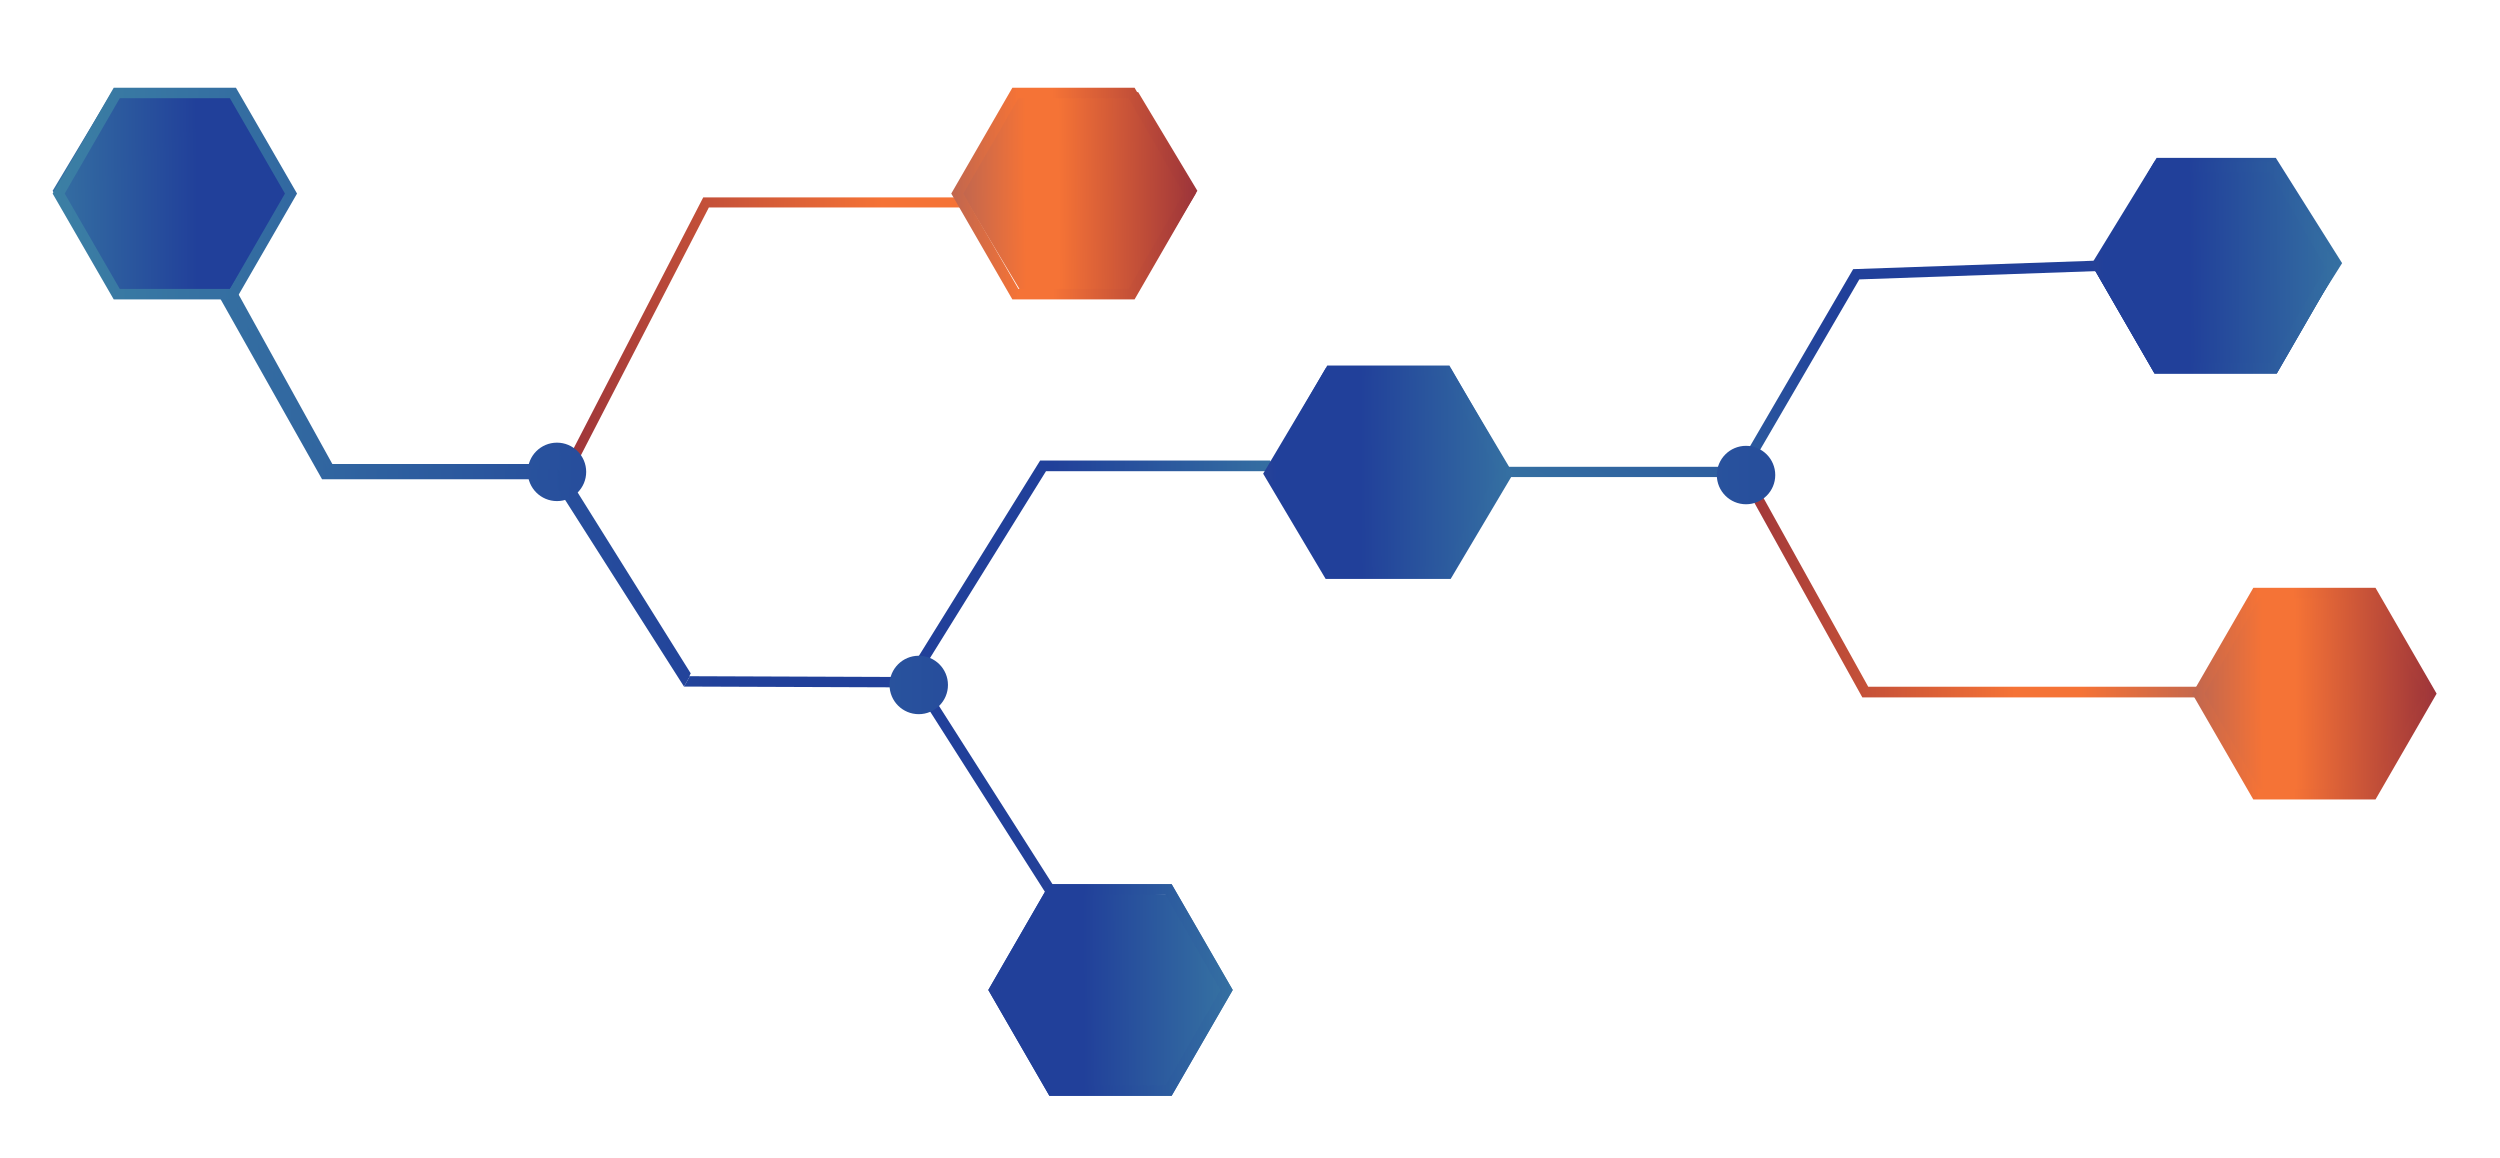<svg width="190" height="88" viewBox="0 0 190 88" fill="none" xmlns="http://www.w3.org/2000/svg">
<g filter="url(#filter0_d)">
<path d="M83.547 11L53.447 11L43 31.231L43.426 32L53.873 11.769L84 11.769L83.547 11Z" fill="url(#paint0_linear)"/>
<path d="M17.084 16.485L25.259 31.266H42.55L52.496 47.179L52.055 47.974L42.109 32.061H24.789L16.388 16.871L17.084 16.485Z" fill="url(#paint1_linear)"/>
<path d="M40.108 31.863C40.108 30.637 41.102 29.642 42.329 29.642C43.556 29.642 44.55 30.637 44.55 31.863C44.55 33.089 43.556 34.083 42.329 34.083C41.102 34.083 40.108 33.089 40.108 31.863Z" fill="url(#paint2_linear)"/>
<path d="M17.5 4L22 11L17.5 18H8.5L4 11L8.5 4H17.5Z" fill="white"/>
<path d="M16.702 17L24.949 31.635H42.394L52.428 47.391L51.983 48.179L41.949 32.423H24.476L16 17.382L16.702 17Z" fill="url(#paint3_linear)"/>
<path d="M52.428 47.391L69.966 47.456L80 63.212L79.555 64L69.522 48.243L51.983 48.179L52.428 47.391Z" fill="url(#paint4_linear)"/>
<path d="M114.056 31.478L132.091 31.478L132.56 32.258L114.525 32.258L114.056 31.478Z" fill="url(#paint5_linear)"/>
<path d="M132.091 31.478L140.84 16.455L159.594 15.799L160.062 16.578L141.308 17.235L132.56 32.258L132.091 31.478Z" fill="url(#paint6_linear)"/>
<path d="M96.526 31L79.051 31L69 47.191L69.445 48L79.497 31.809H97L96.526 31Z" fill="url(#paint7_linear)"/>
<path d="M17.5 3L22 10.5L17.5 18H8.5L4 10.5L8.5 3H17.5Z" fill="url(#paint8_linear)"/>
<path d="M17.472 3.464H9.103L4.918 10.712L9.103 17.958H17.472L21.657 10.712L17.472 3.464ZM8.643 2.668H17.932L22.575 10.712L17.932 18.754H8.643L4 10.712L8.643 2.668Z" fill="url(#paint9_linear)"/>
<path d="M80.25 79L75.5 71L80 63.5L88.75 64L93 71.5C91.34 74.429 90.41 76.071 88.75 79H80.25Z" fill="url(#paint10_linear)"/>
<path d="M80.214 78.487H88.583L92.768 71.239L88.583 63.992H80.214L76.029 71.239L80.214 78.487ZM89.043 79.282H79.754L75.111 71.239L79.754 63.197H89.043L93.686 71.239L89.043 79.282Z" fill="url(#paint11_linear)"/>
<path d="M80.214 78.487H88.583L92.768 71.239L88.583 63.992H80.214L76.029 71.239L80.214 78.487ZM89.043 79.282H79.754L75.111 71.239L79.754 63.197H89.043L93.686 71.239L89.043 79.282Z" fill="url(#paint12_linear)"/>
<path d="M100.75 40L96 32L100.75 24H110.25L115 32C113.145 35.124 112.105 36.876 110.25 40H100.75Z" fill="url(#paint13_linear)"/>
<path d="M101.329 39.073H109.698L113.883 31.825L109.698 24.578H101.329L97.144 31.825L101.329 39.073ZM110.158 39.869H100.869L96.226 31.825L100.869 23.783H110.158L114.801 31.825L110.158 39.869Z" fill="url(#paint14_linear)"/>
<path d="M86.5 4L91 11L86.5 18H77.5L73 11L77.5 4H86.5Z" fill="white"/>
<path d="M86.5 3L91 10.5L86.5 18H77.5L73 10.5L77.5 3H86.5Z" fill="url(#paint15_linear)"/>
<path d="M85.768 3.464H77.399L73.214 10.712L77.399 17.958H85.768L89.953 10.712L85.768 3.464ZM76.939 2.668H86.228L90.871 10.712L86.228 18.754H76.939L72.296 10.712L76.939 2.668Z" fill="url(#paint16_linear)"/>
<path d="M163.901 24L159 16L163.901 8H172.963L178 16C176.033 19.124 174.93 20.876 172.963 24H163.901Z" fill="url(#paint17_linear)"/>
<path d="M164.203 23.589H172.572L176.757 16.341L172.572 9.094H164.203L160.018 16.341L164.203 23.589ZM173.032 24.385H163.744L159.1 16.341L163.744 8.299H173.032L177.675 16.341L173.032 24.385Z" fill="url(#paint18_linear)"/>
<path d="M164.203 23.589H172.572L176.757 16.341L172.572 9.094H164.203L160.018 16.341L164.203 23.589ZM173.032 24.385H163.744L159.1 16.341L163.744 8.299H173.032L177.675 16.341L173.032 24.385Z" fill="url(#paint19_linear)"/>
<path d="M164.203 23.589H172.572L176.757 16.341L172.572 9.094H164.203L160.018 16.341L164.203 23.589ZM173.032 24.385H163.744L159.1 16.341L163.744 8.299H173.032L177.675 16.341L173.032 24.385Z" fill="url(#paint20_linear)"/>
<path d="M167.523 49H141.536L132 31.81L132.448 31L141.984 48.19H146.337L168 48.19L167.523 49Z" fill="url(#paint21_linear)"/>
<path d="M180.5 41L185 48.5L180.5 56H171.5L167 48.5L171.5 41H180.5Z" fill="white"/>
<path d="M180.5 41L185 48.5L180.5 56H171.5L167 48.5L171.5 41H180.5Z" fill="url(#paint22_linear)"/>
<path d="M180.079 41.47H171.711L167.525 48.718L171.711 55.965H180.079L184.264 48.718L180.079 41.47ZM171.251 40.675H180.539L185.183 48.718L180.539 56.76H171.251L166.607 48.718L171.251 40.675Z" fill="url(#paint23_linear)"/>
<path d="M67.604 48.056C67.604 49.283 68.597 50.277 69.824 50.277C71.051 50.277 72.045 49.283 72.045 48.056C72.045 46.83 71.051 45.836 69.824 45.836C68.597 45.836 67.604 46.83 67.604 48.056Z" fill="url(#paint24_linear)"/>
<path d="M130.478 32.103C130.478 33.329 131.472 34.324 132.699 34.324C133.926 34.324 134.919 33.329 134.919 32.103C134.919 30.877 133.926 29.883 132.699 29.883C131.472 29.883 130.478 30.877 130.478 32.103Z" fill="url(#paint25_linear)"/>
</g>
<defs>
<filter id="filter0_d" x="0" y="0" width="189.183" height="87.282" filterUnits="userSpaceOnUse" color-interpolation-filters="sRGB">
<feFlood flood-opacity="0" result="BackgroundImageFix"/>
<feColorMatrix in="SourceAlpha" type="matrix" values="0 0 0 0 0 0 0 0 0 0 0 0 0 0 0 0 0 0 127 0"/>
<feOffset dy="4"/>
<feGaussianBlur stdDeviation="2"/>
<feColorMatrix type="matrix" values="0 0 0 0 0 0 0 0 0 0 0 0 0 0 0 0 0 0 0.25 0"/>
<feBlend mode="normal" in2="BackgroundImageFix" result="effect1_dropShadow"/>
<feBlend mode="normal" in="SourceGraphic" in2="effect1_dropShadow" result="shape"/>
</filter>
<linearGradient id="paint0_linear" x1="29.427" y1="21.401" x2="196.342" y2="22.79" gradientUnits="userSpaceOnUse">
<stop stop-color="#80203B"/>
<stop offset="0.035" stop-color="#80203B"/>
<stop offset="0.225" stop-color="#F57336"/>
<stop offset="0.259" stop-color="#F57336"/>
<stop offset="0.53" stop-color="#21409A"/>
<stop offset="0.581" stop-color="#21409A"/>
<stop offset="0.779" stop-color="#4DAAAB"/>
<stop offset="0.788" stop-color="#4DAAAB"/>
<stop offset="0.996" stop-color="#004563"/>
<stop offset="0.996" stop-color="#004563"/>
<stop offset="1" stop-color="#004563"/>
</linearGradient>
<linearGradient id="paint1_linear" x1="305.642" y1="31.09" x2="-125.603" y2="33.212" gradientUnits="userSpaceOnUse">
<stop stop-color="#80203B"/>
<stop offset="0.035" stop-color="#80203B"/>
<stop offset="0.225" stop-color="#F57336"/>
<stop offset="0.259" stop-color="#F57336"/>
<stop offset="0.53" stop-color="#21409A"/>
<stop offset="0.581" stop-color="#21409A"/>
<stop offset="0.779" stop-color="#4DAAAB"/>
<stop offset="0.788" stop-color="#4DAAAB"/>
<stop offset="0.996" stop-color="#004563"/>
<stop offset="0.996" stop-color="#004563"/>
<stop offset="1" stop-color="#004563"/>
</linearGradient>
<linearGradient id="paint2_linear" x1="305.639" y1="30.567" x2="-125.605" y2="32.689" gradientUnits="userSpaceOnUse">
<stop stop-color="#80203B"/>
<stop offset="0.035" stop-color="#80203B"/>
<stop offset="0.225" stop-color="#F57336"/>
<stop offset="0.259" stop-color="#F57336"/>
<stop offset="0.53" stop-color="#21409A"/>
<stop offset="0.581" stop-color="#21409A"/>
<stop offset="0.779" stop-color="#4DAAAB"/>
<stop offset="0.788" stop-color="#4DAAAB"/>
<stop offset="0.996" stop-color="#004563"/>
<stop offset="0.996" stop-color="#004563"/>
<stop offset="1" stop-color="#004563"/>
</linearGradient>
<linearGradient id="paint3_linear" x1="307.817" y1="31.461" x2="-127.249" y2="33.642" gradientUnits="userSpaceOnUse">
<stop stop-color="#80203B"/>
<stop offset="0.035" stop-color="#80203B"/>
<stop offset="0.225" stop-color="#F57336"/>
<stop offset="0.259" stop-color="#F57336"/>
<stop offset="0.53" stop-color="#21409A"/>
<stop offset="0.581" stop-color="#21409A"/>
<stop offset="0.779" stop-color="#4DAAAB"/>
<stop offset="0.788" stop-color="#4DAAAB"/>
<stop offset="0.996" stop-color="#004563"/>
<stop offset="0.996" stop-color="#004563"/>
<stop offset="1" stop-color="#004563"/>
</linearGradient>
<linearGradient id="paint4_linear" x1="307.817" y1="31.461" x2="-127.249" y2="33.642" gradientUnits="userSpaceOnUse">
<stop stop-color="#80203B"/>
<stop offset="0.035" stop-color="#80203B"/>
<stop offset="0.225" stop-color="#F57336"/>
<stop offset="0.259" stop-color="#F57336"/>
<stop offset="0.53" stop-color="#21409A"/>
<stop offset="0.581" stop-color="#21409A"/>
<stop offset="0.779" stop-color="#4DAAAB"/>
<stop offset="0.788" stop-color="#4DAAAB"/>
<stop offset="0.996" stop-color="#004563"/>
<stop offset="0.996" stop-color="#004563"/>
<stop offset="1" stop-color="#004563"/>
</linearGradient>
<linearGradient id="paint5_linear" x1="206.339" y1="-108.427" x2="82.2" y2="108.679" gradientUnits="userSpaceOnUse">
<stop stop-color="#80203B"/>
<stop offset="0.035" stop-color="#80203B"/>
<stop offset="0.225" stop-color="#F57336"/>
<stop offset="0.259" stop-color="#F57336"/>
<stop offset="0.53" stop-color="#21409A"/>
<stop offset="0.581" stop-color="#21409A"/>
<stop offset="0.779" stop-color="#4DAAAB"/>
<stop offset="0.788" stop-color="#4DAAAB"/>
<stop offset="0.996" stop-color="#004563"/>
<stop offset="0.996" stop-color="#004563"/>
<stop offset="1" stop-color="#004563"/>
</linearGradient>
<linearGradient id="paint6_linear" x1="206.339" y1="-108.427" x2="82.2" y2="108.679" gradientUnits="userSpaceOnUse">
<stop stop-color="#80203B"/>
<stop offset="0.035" stop-color="#80203B"/>
<stop offset="0.225" stop-color="#F57336"/>
<stop offset="0.259" stop-color="#F57336"/>
<stop offset="0.53" stop-color="#21409A"/>
<stop offset="0.581" stop-color="#21409A"/>
<stop offset="0.779" stop-color="#4DAAAB"/>
<stop offset="0.788" stop-color="#4DAAAB"/>
<stop offset="0.996" stop-color="#004563"/>
<stop offset="0.996" stop-color="#004563"/>
<stop offset="1" stop-color="#004563"/>
</linearGradient>
<linearGradient id="paint7_linear" x1="-30.67" y1="36.23" x2="159.669" y2="37.385" gradientUnits="userSpaceOnUse">
<stop stop-color="#80203B"/>
<stop offset="0.035" stop-color="#80203B"/>
<stop offset="0.225" stop-color="#F57336"/>
<stop offset="0.259" stop-color="#F57336"/>
<stop offset="0.53" stop-color="#21409A"/>
<stop offset="0.581" stop-color="#21409A"/>
<stop offset="0.779" stop-color="#4DAAAB"/>
<stop offset="0.788" stop-color="#4DAAAB"/>
<stop offset="0.996" stop-color="#004563"/>
<stop offset="0.996" stop-color="#004563"/>
<stop offset="1" stop-color="#004563"/>
</linearGradient>
<linearGradient id="paint8_linear" x1="86.074" y1="7.615" x2="-36.289" y2="8.156" gradientUnits="userSpaceOnUse">
<stop stop-color="#80203B"/>
<stop offset="0.035" stop-color="#80203B"/>
<stop offset="0.225" stop-color="#F57336"/>
<stop offset="0.259" stop-color="#F57336"/>
<stop offset="0.53" stop-color="#21409A"/>
<stop offset="0.581" stop-color="#21409A"/>
<stop offset="0.779" stop-color="#4DAAAB"/>
<stop offset="0.788" stop-color="#4DAAAB"/>
<stop offset="0.996" stop-color="#004563"/>
<stop offset="0.996" stop-color="#004563"/>
<stop offset="1" stop-color="#004563"/>
</linearGradient>
<linearGradient id="paint9_linear" x1="305.534" y1="9.273" x2="-125.711" y2="11.395" gradientUnits="userSpaceOnUse">
<stop stop-color="#80203B"/>
<stop offset="0.035" stop-color="#80203B"/>
<stop offset="0.225" stop-color="#F57336"/>
<stop offset="0.259" stop-color="#F57336"/>
<stop offset="0.53" stop-color="#21409A"/>
<stop offset="0.581" stop-color="#21409A"/>
<stop offset="0.779" stop-color="#4DAAAB"/>
<stop offset="0.788" stop-color="#4DAAAB"/>
<stop offset="0.996" stop-color="#004563"/>
<stop offset="0.996" stop-color="#004563"/>
<stop offset="1" stop-color="#004563"/>
</linearGradient>
<linearGradient id="paint10_linear" x1="13.206" y1="74.231" x2="132.171" y2="73.737" gradientUnits="userSpaceOnUse">
<stop stop-color="#80203B"/>
<stop offset="0.035" stop-color="#80203B"/>
<stop offset="0.225" stop-color="#F57336"/>
<stop offset="0.259" stop-color="#F57336"/>
<stop offset="0.53" stop-color="#21409A"/>
<stop offset="0.581" stop-color="#21409A"/>
<stop offset="0.779" stop-color="#4DAAAB"/>
<stop offset="0.788" stop-color="#4DAAAB"/>
<stop offset="0.996" stop-color="#004563"/>
<stop offset="0.996" stop-color="#004563"/>
<stop offset="1" stop-color="#004563"/>
</linearGradient>
<linearGradient id="paint11_linear" x1="8.989" y1="74.333" x2="135.264" y2="73.796" gradientUnits="userSpaceOnUse">
<stop stop-color="#80203B"/>
<stop offset="0.035" stop-color="#80203B"/>
<stop offset="0.225" stop-color="#F57336"/>
<stop offset="0.259" stop-color="#F57336"/>
<stop offset="0.53" stop-color="#21409A"/>
<stop offset="0.581" stop-color="#21409A"/>
<stop offset="0.779" stop-color="#4DAAAB"/>
<stop offset="0.788" stop-color="#4DAAAB"/>
<stop offset="0.996" stop-color="#004563"/>
<stop offset="0.996" stop-color="#004563"/>
<stop offset="1" stop-color="#004563"/>
</linearGradient>
<linearGradient id="paint12_linear" x1="8.989" y1="74.333" x2="135.264" y2="73.796" gradientUnits="userSpaceOnUse">
<stop stop-color="#80203B"/>
<stop offset="0.035" stop-color="#80203B"/>
<stop offset="0.225" stop-color="#F57336"/>
<stop offset="0.259" stop-color="#F57336"/>
<stop offset="0.53" stop-color="#21409A"/>
<stop offset="0.581" stop-color="#21409A"/>
<stop offset="0.779" stop-color="#4DAAAB"/>
<stop offset="0.788" stop-color="#4DAAAB"/>
<stop offset="0.996" stop-color="#004563"/>
<stop offset="0.996" stop-color="#004563"/>
<stop offset="1" stop-color="#004563"/>
</linearGradient>
<linearGradient id="paint13_linear" x1="28.367" y1="35.077" x2="157.528" y2="34.513" gradientUnits="userSpaceOnUse">
<stop stop-color="#80203B"/>
<stop offset="0.035" stop-color="#80203B"/>
<stop offset="0.225" stop-color="#F57336"/>
<stop offset="0.259" stop-color="#F57336"/>
<stop offset="0.53" stop-color="#21409A"/>
<stop offset="0.581" stop-color="#21409A"/>
<stop offset="0.779" stop-color="#4DAAAB"/>
<stop offset="0.788" stop-color="#4DAAAB"/>
<stop offset="0.996" stop-color="#004563"/>
<stop offset="0.996" stop-color="#004563"/>
<stop offset="1" stop-color="#004563"/>
</linearGradient>
<linearGradient id="paint14_linear" x1="30.104" y1="34.919" x2="156.378" y2="34.383" gradientUnits="userSpaceOnUse">
<stop stop-color="#80203B"/>
<stop offset="0.035" stop-color="#80203B"/>
<stop offset="0.225" stop-color="#F57336"/>
<stop offset="0.259" stop-color="#F57336"/>
<stop offset="0.53" stop-color="#21409A"/>
<stop offset="0.581" stop-color="#21409A"/>
<stop offset="0.779" stop-color="#4DAAAB"/>
<stop offset="0.788" stop-color="#4DAAAB"/>
<stop offset="0.996" stop-color="#004563"/>
<stop offset="0.996" stop-color="#004563"/>
<stop offset="1" stop-color="#004563"/>
</linearGradient>
<linearGradient id="paint15_linear" x1="96.959" y1="10.429" x2="23.676" y2="10.804" gradientUnits="userSpaceOnUse">
<stop stop-color="#80203B"/>
<stop offset="0.035" stop-color="#80203B"/>
<stop offset="0.225" stop-color="#F57336"/>
<stop offset="0.259" stop-color="#F57336"/>
<stop offset="0.53" stop-color="#21409A"/>
<stop offset="0.581" stop-color="#21409A"/>
<stop offset="0.779" stop-color="#4DAAAB"/>
<stop offset="0.788" stop-color="#4DAAAB"/>
<stop offset="0.996" stop-color="#004563"/>
<stop offset="0.996" stop-color="#004563"/>
<stop offset="1" stop-color="#004563"/>
</linearGradient>
<linearGradient id="paint16_linear" x1="97.021" y1="10.635" x2="21.395" y2="11.008" gradientUnits="userSpaceOnUse">
<stop stop-color="#80203B"/>
<stop offset="0.035" stop-color="#80203B"/>
<stop offset="0.225" stop-color="#F57336"/>
<stop offset="0.259" stop-color="#F57336"/>
<stop offset="0.53" stop-color="#21409A"/>
<stop offset="0.581" stop-color="#21409A"/>
<stop offset="0.779" stop-color="#4DAAAB"/>
<stop offset="0.788" stop-color="#4DAAAB"/>
<stop offset="0.996" stop-color="#004563"/>
<stop offset="0.996" stop-color="#004563"/>
<stop offset="1" stop-color="#004563"/>
</linearGradient>
<linearGradient id="paint17_linear" x1="91.367" y1="19.077" x2="220.528" y2="18.512" gradientUnits="userSpaceOnUse">
<stop stop-color="#80203B"/>
<stop offset="0.035" stop-color="#80203B"/>
<stop offset="0.225" stop-color="#F57336"/>
<stop offset="0.259" stop-color="#F57336"/>
<stop offset="0.53" stop-color="#21409A"/>
<stop offset="0.581" stop-color="#21409A"/>
<stop offset="0.779" stop-color="#4DAAAB"/>
<stop offset="0.788" stop-color="#4DAAAB"/>
<stop offset="0.996" stop-color="#004563"/>
<stop offset="0.996" stop-color="#004563"/>
<stop offset="1" stop-color="#004563"/>
</linearGradient>
<linearGradient id="paint18_linear" x1="92.978" y1="19.435" x2="219.253" y2="18.899" gradientUnits="userSpaceOnUse">
<stop stop-color="#80203B"/>
<stop offset="0.035" stop-color="#80203B"/>
<stop offset="0.225" stop-color="#F57336"/>
<stop offset="0.259" stop-color="#F57336"/>
<stop offset="0.53" stop-color="#21409A"/>
<stop offset="0.581" stop-color="#21409A"/>
<stop offset="0.779" stop-color="#4DAAAB"/>
<stop offset="0.788" stop-color="#4DAAAB"/>
<stop offset="0.996" stop-color="#004563"/>
<stop offset="0.996" stop-color="#004563"/>
<stop offset="1" stop-color="#004563"/>
</linearGradient>
<linearGradient id="paint19_linear" x1="92.978" y1="19.435" x2="219.253" y2="18.899" gradientUnits="userSpaceOnUse">
<stop stop-color="#80203B"/>
<stop offset="0.035" stop-color="#80203B"/>
<stop offset="0.225" stop-color="#F57336"/>
<stop offset="0.259" stop-color="#F57336"/>
<stop offset="0.53" stop-color="#21409A"/>
<stop offset="0.581" stop-color="#21409A"/>
<stop offset="0.779" stop-color="#4DAAAB"/>
<stop offset="0.788" stop-color="#4DAAAB"/>
<stop offset="0.996" stop-color="#004563"/>
<stop offset="0.996" stop-color="#004563"/>
<stop offset="1" stop-color="#004563"/>
</linearGradient>
<linearGradient id="paint20_linear" x1="92.978" y1="19.435" x2="219.253" y2="18.899" gradientUnits="userSpaceOnUse">
<stop stop-color="#80203B"/>
<stop offset="0.035" stop-color="#80203B"/>
<stop offset="0.225" stop-color="#F57336"/>
<stop offset="0.259" stop-color="#F57336"/>
<stop offset="0.53" stop-color="#21409A"/>
<stop offset="0.581" stop-color="#21409A"/>
<stop offset="0.779" stop-color="#4DAAAB"/>
<stop offset="0.788" stop-color="#4DAAAB"/>
<stop offset="0.996" stop-color="#004563"/>
<stop offset="0.996" stop-color="#004563"/>
<stop offset="1" stop-color="#004563"/>
</linearGradient>
<linearGradient id="paint21_linear" x1="120.082" y1="40.085" x2="266.642" y2="38.836" gradientUnits="userSpaceOnUse">
<stop stop-color="#80203B"/>
<stop offset="0.035" stop-color="#80203B"/>
<stop offset="0.225" stop-color="#F57336"/>
<stop offset="0.259" stop-color="#F57336"/>
<stop offset="0.53" stop-color="#21409A"/>
<stop offset="0.581" stop-color="#21409A"/>
<stop offset="0.779" stop-color="#4DAAAB"/>
<stop offset="0.788" stop-color="#4DAAAB"/>
<stop offset="0.996" stop-color="#004563"/>
<stop offset="0.996" stop-color="#004563"/>
<stop offset="1" stop-color="#004563"/>
</linearGradient>
<linearGradient id="paint22_linear" x1="190.959" y1="48.429" x2="117.676" y2="48.804" gradientUnits="userSpaceOnUse">
<stop stop-color="#80203B"/>
<stop offset="0.035" stop-color="#80203B"/>
<stop offset="0.225" stop-color="#F57336"/>
<stop offset="0.259" stop-color="#F57336"/>
<stop offset="0.53" stop-color="#21409A"/>
<stop offset="0.581" stop-color="#21409A"/>
<stop offset="0.779" stop-color="#4DAAAB"/>
<stop offset="0.788" stop-color="#4DAAAB"/>
<stop offset="0.996" stop-color="#004563"/>
<stop offset="0.996" stop-color="#004563"/>
<stop offset="1" stop-color="#004563"/>
</linearGradient>
<linearGradient id="paint23_linear" x1="191.332" y1="48.642" x2="115.706" y2="49.014" gradientUnits="userSpaceOnUse">
<stop stop-color="#80203B"/>
<stop offset="0.035" stop-color="#80203B"/>
<stop offset="0.225" stop-color="#F57336"/>
<stop offset="0.259" stop-color="#F57336"/>
<stop offset="0.53" stop-color="#21409A"/>
<stop offset="0.581" stop-color="#21409A"/>
<stop offset="0.779" stop-color="#4DAAAB"/>
<stop offset="0.788" stop-color="#4DAAAB"/>
<stop offset="0.996" stop-color="#004563"/>
<stop offset="0.996" stop-color="#004563"/>
<stop offset="1" stop-color="#004563"/>
</linearGradient>
<linearGradient id="paint24_linear" x1="333.134" y1="49.352" x2="-98.11" y2="47.23" gradientUnits="userSpaceOnUse">
<stop stop-color="#80203B"/>
<stop offset="0.035" stop-color="#80203B"/>
<stop offset="0.225" stop-color="#F57336"/>
<stop offset="0.259" stop-color="#F57336"/>
<stop offset="0.53" stop-color="#21409A"/>
<stop offset="0.581" stop-color="#21409A"/>
<stop offset="0.779" stop-color="#4DAAAB"/>
<stop offset="0.788" stop-color="#4DAAAB"/>
<stop offset="0.996" stop-color="#004563"/>
<stop offset="0.996" stop-color="#004563"/>
<stop offset="1" stop-color="#004563"/>
</linearGradient>
<linearGradient id="paint25_linear" x1="396.008" y1="33.399" x2="-35.236" y2="31.277" gradientUnits="userSpaceOnUse">
<stop stop-color="#80203B"/>
<stop offset="0.035" stop-color="#80203B"/>
<stop offset="0.225" stop-color="#F57336"/>
<stop offset="0.259" stop-color="#F57336"/>
<stop offset="0.53" stop-color="#21409A"/>
<stop offset="0.581" stop-color="#21409A"/>
<stop offset="0.779" stop-color="#4DAAAB"/>
<stop offset="0.788" stop-color="#4DAAAB"/>
<stop offset="0.996" stop-color="#004563"/>
<stop offset="0.996" stop-color="#004563"/>
<stop offset="1" stop-color="#004563"/>
</linearGradient>
</defs>
</svg>
